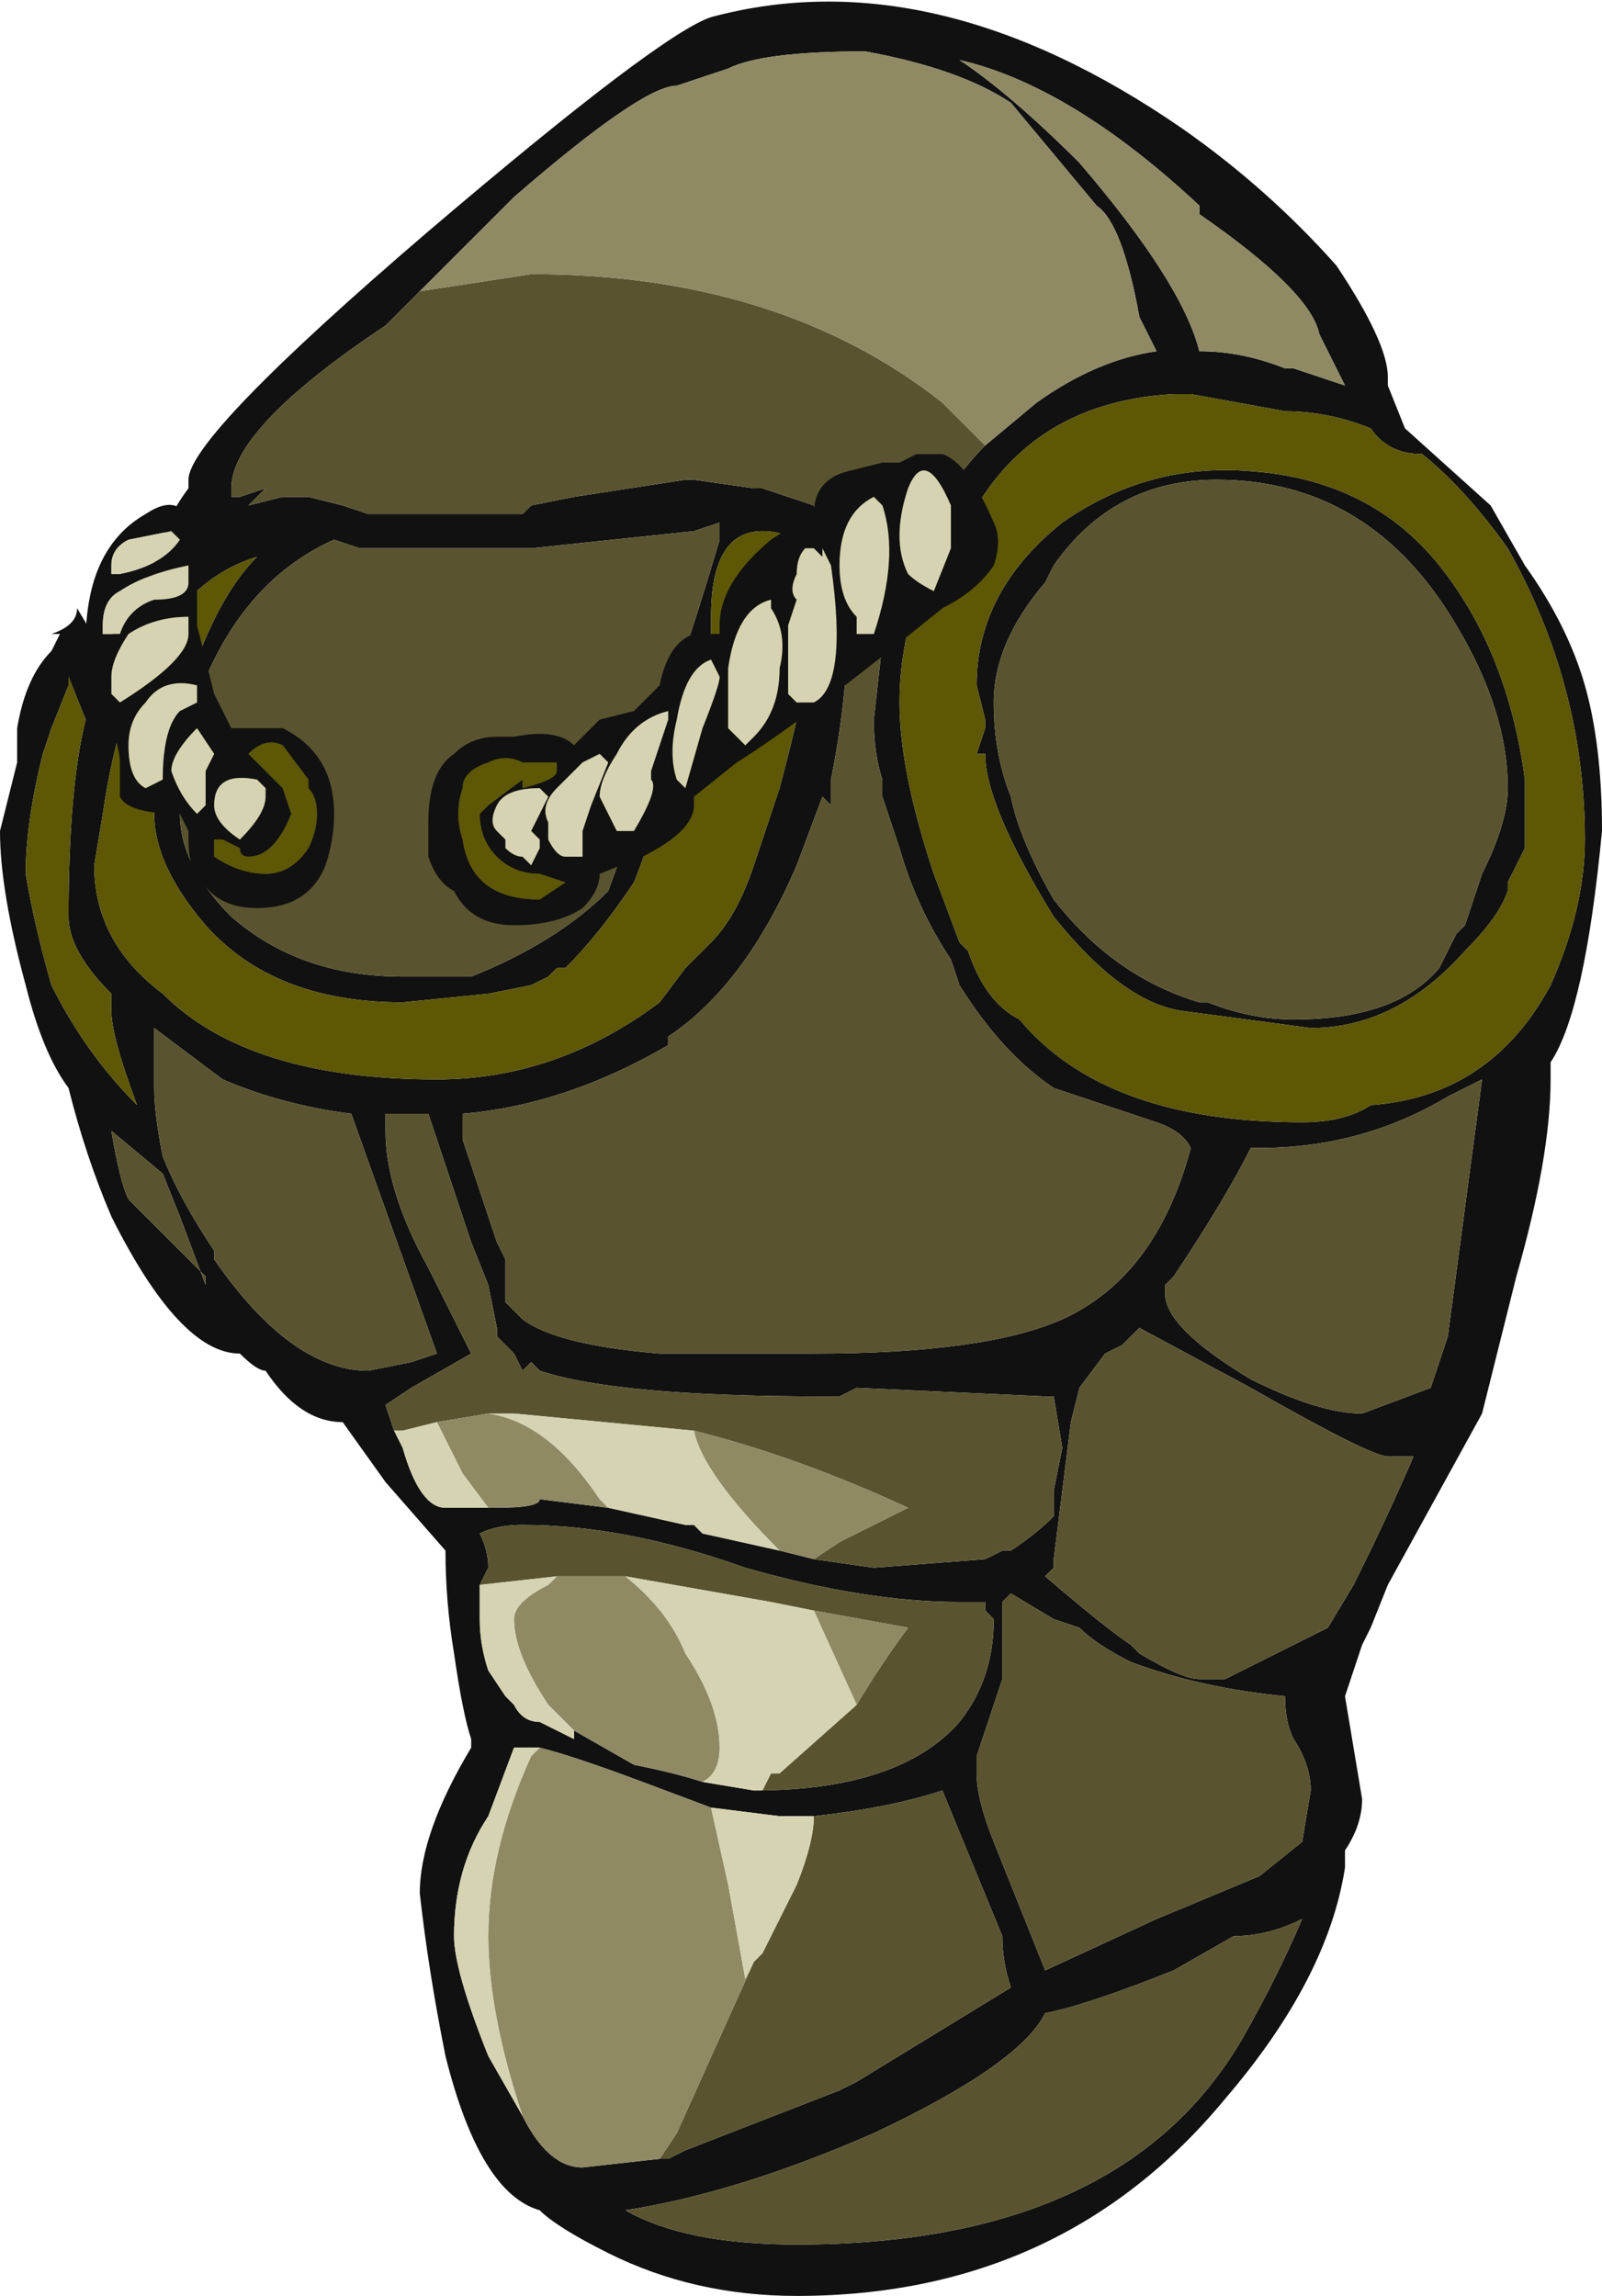 <?xml version="1.0" encoding="UTF-8" standalone="no"?>
<svg xmlns:ffdec="https://www.free-decompiler.com/flash" xmlns:xlink="http://www.w3.org/1999/xlink" ffdec:objectType="shape" height="13.4px" width="9.35px" xmlns="http://www.w3.org/2000/svg">
  <g transform="matrix(1.0, 0.0, 0.0, 1.0, 0.15, 13.35)">
    <path d="M6.85 -12.1 L6.85 -12.15 Q6.1 -12.85 5.45 -13.0 5.75 -12.8 6.15 -12.4 6.75 -11.7 6.85 -11.3 7.1 -11.3 7.35 -11.2 L7.4 -11.2 7.7 -11.1 7.55 -11.4 Q7.5 -11.65 6.85 -12.1 M5.6 -10.75 L5.9 -11.0 Q6.25 -11.25 6.6 -11.3 L6.5 -11.5 Q6.4 -12.05 6.25 -12.15 L5.75 -12.75 Q5.45 -12.95 4.9 -13.05 4.3 -13.05 4.1 -12.95 L3.8 -12.85 Q3.6 -12.85 2.85 -12.2 L2.3 -11.65 2.1 -11.45 Q1.2 -10.85 1.2 -10.5 L1.2 -10.45 1.25 -10.45 1.4 -10.5 1.3 -10.4 1.5 -10.45 1.65 -10.45 1.85 -10.4 2.0 -10.35 2.9 -10.35 2.95 -10.4 3.2 -10.45 3.85 -10.55 3.9 -10.55 4.25 -10.5 4.3 -10.5 Q4.45 -10.45 4.6 -10.4 L4.8 -9.75 Q4.8 -9.3 4.7 -8.8 L4.7 -8.65 4.65 -8.7 4.5 -8.3 Q4.2 -7.6 3.75 -7.3 L3.75 -7.25 Q3.15 -6.9 2.55 -6.85 L2.55 -6.7 2.75 -6.1 2.8 -6.0 2.8 -5.75 2.9 -5.65 Q3.1 -5.5 3.7 -5.45 L4.6 -5.45 Q5.6 -5.45 6.05 -5.65 6.6 -5.9 6.8 -6.65 6.75 -6.75 6.6 -6.8 L6.0 -7.0 Q5.7 -7.2 5.45 -7.6 L5.4 -7.75 Q5.2 -8.05 5.1 -8.4 L5.0 -8.7 5.0 -8.8 Q4.95 -8.95 4.95 -9.15 L5.0 -9.6 5.25 -10.25 Q5.4 -10.55 5.6 -10.75 M6.75 -11.05 L6.7 -11.05 Q5.8 -11.0 5.45 -10.2 L5.2 -9.85 Q5.1 -9.55 5.1 -9.25 5.1 -8.85 5.3 -8.25 L5.45 -7.85 5.5 -7.8 Q5.6 -7.5 5.8 -7.4 6.3 -6.8 7.45 -6.8 7.7 -6.8 7.85 -6.9 8.55 -6.95 8.9 -7.6 9.1 -8.05 9.1 -8.45 9.1 -9.35 8.65 -10.15 8.4 -10.5 8.15 -10.7 7.95 -10.7 7.85 -10.85 7.6 -10.95 7.35 -10.95 L6.8 -11.05 6.75 -11.05 M8.05 -10.85 L8.55 -10.4 8.75 -10.05 Q9.0 -9.7 9.1 -9.35 9.2 -9.0 9.2 -8.5 9.1 -7.45 8.9 -7.15 L8.9 -7.05 Q8.9 -6.6 8.7 -5.9 L8.5 -5.1 7.95 -4.1 7.85 -3.85 7.8 -3.75 7.7 -3.45 7.8 -2.85 Q7.8 -2.7 7.7 -2.55 L7.7 -2.45 Q7.6 -1.8 7.0 -1.1 6.05 0.05 4.5 0.05 3.9 0.05 3.4 -0.2 3.1 -0.35 3.0 -0.45 2.65 -0.55 2.45 -1.35 2.35 -1.85 2.3 -2.3 2.3 -2.65 2.6 -3.15 L2.6 -3.2 Q2.55 -3.35 2.5 -3.7 2.45 -4.0 2.45 -4.3 L2.1 -4.7 1.85 -5.05 Q1.6 -5.05 1.4 -5.35 1.35 -5.35 1.25 -5.45 0.9 -5.45 0.5 -6.25 0.35 -6.6 0.25 -7.0 0.1 -7.2 0.0 -7.6 -0.15 -8.15 -0.15 -8.5 L-0.05 -8.9 -0.05 -9.1 Q0.0 -9.4 0.15 -9.55 L0.2 -9.65 0.15 -9.65 Q0.3 -9.7 0.3 -9.8 L0.45 -9.55 0.8 -10.15 Q0.8 -10.3 0.95 -10.5 L0.95 -10.55 Q0.95 -10.8 2.35 -12.0 3.7 -13.15 4.0 -13.25 5.3 -13.6 6.75 -12.6 7.25 -12.25 7.65 -11.8 7.95 -11.35 7.95 -11.15 L7.95 -11.1 8.05 -10.85 M5.95 -9.95 Q5.65 -9.6 5.65 -9.25 5.65 -8.95 5.75 -8.7 5.8 -8.45 6.0 -8.1 6.35 -7.65 6.85 -7.5 L6.9 -7.5 Q7.15 -7.4 7.4 -7.4 8.0 -7.4 8.25 -7.7 L8.35 -7.9 8.4 -7.95 8.5 -8.25 Q8.65 -8.55 8.65 -8.75 8.65 -9.2 8.35 -9.7 7.85 -10.55 6.95 -10.55 6.35 -10.55 6.0 -10.05 L5.95 -9.95 M7.15 -10.6 Q7.85 -10.55 8.25 -10.05 8.65 -9.55 8.75 -8.8 L8.75 -8.4 8.65 -8.2 8.65 -8.15 Q8.6 -8.0 8.4 -7.8 8.0 -7.35 7.5 -7.35 L6.75 -7.45 Q6.4 -7.5 6.0 -8.0 5.6 -8.65 5.6 -8.95 L5.55 -8.95 5.6 -9.1 5.6 -9.15 5.55 -9.35 Q5.55 -9.9 6.05 -10.3 6.55 -10.65 7.15 -10.6 M5.2 -10.7 L5.35 -10.7 5.25 -10.65 5.2 -10.65 5.2 -10.7 M1.8 -10.2 Q1.35 -10.0 1.1 -9.5 0.9 -9.1 0.9 -8.6 0.9 -8.3 1.2 -8.0 1.6 -7.65 2.2 -7.65 L2.6 -7.65 Q3.1 -7.85 3.4 -8.15 L3.6 -8.7 3.6 -8.9 Q3.8 -9.35 4.05 -10.2 L4.05 -10.3 3.9 -10.25 2.95 -10.15 1.95 -10.15 1.8 -10.2 M0.25 -9.35 L0.15 -9.1 0.1 -8.95 Q0.0 -8.55 0.0 -8.25 0.05 -7.95 0.15 -7.6 0.35 -7.2 0.65 -6.9 0.5 -7.3 0.5 -7.45 L0.5 -7.55 Q0.25 -7.8 0.25 -8.0 0.25 -8.75 0.35 -9.15 L0.25 -9.4 0.25 -9.35 M1.35 -10.1 Q0.85 -9.95 0.6 -9.25 0.5 -8.95 0.45 -8.6 L0.4 -8.3 Q0.4 -7.85 0.8 -7.55 1.3 -7.05 2.4 -7.05 3.1 -7.05 3.7 -7.5 L3.85 -7.7 4.0 -7.85 Q4.15 -8.0 4.25 -8.3 L4.4 -8.75 Q4.6 -9.5 4.6 -9.8 L4.55 -10.15 Q4.45 -10.25 4.3 -10.25 4.0 -10.25 4.0 -9.75 L4.0 -9.65 3.75 -8.8 Q3.65 -8.45 3.55 -8.2 3.35 -7.9 3.15 -7.7 L3.1 -7.7 3.05 -7.65 2.95 -7.6 2.7 -7.55 2.2 -7.5 Q1.45 -7.5 1.05 -7.95 0.75 -8.3 0.75 -8.6 0.75 -8.9 1.0 -9.5 1.15 -9.9 1.35 -10.1 M4.6 -4.25 L4.95 -4.2 5.6 -4.25 5.7 -4.3 5.75 -4.3 Q5.9 -4.4 6.0 -4.5 L6.0 -4.65 6.05 -4.9 6.0 -5.2 5.95 -5.2 4.85 -5.25 4.75 -5.2 4.65 -5.2 Q3.45 -5.2 3.0 -5.35 L2.95 -5.4 2.9 -5.35 2.85 -5.45 Q2.8 -5.5 2.75 -5.55 L2.75 -5.6 2.7 -5.85 2.6 -6.1 2.35 -6.85 2.1 -6.85 2.1 -6.75 Q2.1 -6.4 2.35 -5.95 L2.6 -5.45 2.25 -5.25 2.1 -5.15 2.15 -5.0 2.2 -4.9 Q2.3 -4.55 2.45 -4.55 L2.7 -4.55 2.75 -4.55 Q3.0 -4.55 3.0 -4.6 L3.4 -4.55 3.85 -4.45 3.9 -4.45 3.95 -4.4 4.4 -4.3 4.6 -4.25 M4.25 -2.9 Q5.1 -2.9 5.45 -3.3 5.65 -3.55 5.65 -3.9 L5.6 -3.95 5.6 -4.0 5.45 -4.0 Q4.9 -4.0 4.2 -4.2 3.5 -4.45 2.9 -4.45 2.75 -4.45 2.65 -4.4 2.7 -4.3 2.7 -4.2 L2.65 -4.1 2.65 -3.9 Q2.65 -3.75 2.7 -3.6 L2.8 -3.45 2.85 -3.4 Q2.9 -3.3 3.0 -3.3 L3.2 -3.2 3.2 -3.25 3.55 -3.05 Q3.8 -3.0 3.95 -2.95 L4.25 -2.9 M5.75 -4.05 L5.7 -4.0 5.7 -3.55 5.55 -3.1 5.55 -3.0 Q5.55 -2.85 5.65 -2.6 L5.95 -1.85 6.6 -2.15 7.2 -2.4 7.45 -2.6 7.5 -2.9 Q7.5 -3.05 7.4 -3.2 7.35 -3.3 7.35 -3.45 6.85 -3.5 6.45 -3.65 6.25 -3.75 6.15 -3.85 L6.0 -3.9 5.75 -4.05 M1.9 -6.85 Q1.5 -6.9 1.15 -7.05 0.95 -7.2 0.75 -7.35 L0.75 -7.0 Q0.75 -6.85 0.8 -6.6 0.9 -6.35 1.1 -6.05 L1.1 -6.0 Q1.55 -5.35 2.0 -5.35 L2.25 -5.4 2.4 -5.45 1.9 -6.85 M0.8 -6.5 L0.5 -6.75 Q0.55 -6.45 0.6 -6.35 0.7 -6.25 1.05 -5.9 L1.05 -5.85 0.9 -6.25 0.8 -6.5 M3.0 -3.15 L2.85 -3.15 2.7 -2.75 Q2.5 -2.45 2.5 -2.05 2.5 -1.85 2.7 -1.35 L2.9 -1.0 Q3.05 -0.7 3.25 -0.7 L3.7 -0.75 3.75 -0.75 3.85 -0.8 4.75 -1.15 4.85 -1.2 5.75 -1.75 Q5.7 -1.9 5.7 -2.05 L5.35 -2.9 Q5.05 -2.8 4.6 -2.75 L4.4 -2.75 4.0 -2.8 3.6 -2.95 Q3.2 -3.1 3.0 -3.15 M4.5 -0.25 Q6.4 -0.25 7.1 -1.45 7.3 -1.8 7.45 -2.15 7.25 -2.05 7.05 -2.05 L6.7 -1.85 Q6.2 -1.65 5.95 -1.6 5.8 -1.3 4.95 -0.9 4.15 -0.55 3.5 -0.45 3.85 -0.25 4.5 -0.25 M8.5 -7.05 L8.3 -6.95 Q7.8 -6.65 7.2 -6.65 L7.15 -6.65 Q7.0 -6.35 6.7 -5.9 L6.65 -5.85 6.65 -5.8 Q6.65 -5.6 7.15 -5.3 7.55 -5.1 7.8 -5.1 L8.2 -5.25 8.3 -5.55 8.5 -7.05 M6.3 -5.45 L6.15 -5.25 6.1 -5.05 6.0 -4.25 6.0 -4.2 5.95 -4.15 Q6.3 -3.85 6.45 -3.75 L6.5 -3.7 Q6.75 -3.55 6.85 -3.55 L7.0 -3.55 7.6 -3.85 7.75 -4.1 Q7.95 -4.5 8.1 -4.85 L7.95 -4.85 Q7.85 -4.85 7.15 -5.25 L6.5 -5.6 6.4 -5.5 6.3 -5.45" fill="#111111" fill-rule="evenodd" stroke="none"/>
    <path d="M2.3 -11.65 L2.95 -11.75 Q4.4 -11.75 5.35 -11.0 L5.6 -10.75 Q5.4 -10.55 5.25 -10.25 L5.0 -9.6 4.95 -9.15 Q4.95 -8.95 5.0 -8.8 L5.0 -8.7 5.1 -8.4 Q5.2 -8.05 5.4 -7.75 L5.45 -7.6 Q5.7 -7.2 6.0 -7.0 L6.6 -6.8 Q6.75 -6.75 6.8 -6.65 6.6 -5.9 6.05 -5.65 5.6 -5.45 4.6 -5.45 L3.7 -5.45 Q3.1 -5.5 2.9 -5.65 L2.8 -5.75 2.8 -6.0 2.75 -6.1 2.55 -6.7 2.55 -6.85 Q3.15 -6.9 3.75 -7.25 L3.75 -7.3 Q4.2 -7.6 4.5 -8.3 L4.65 -8.7 4.7 -8.65 4.7 -8.8 Q4.8 -9.3 4.8 -9.75 L4.6 -10.4 Q4.45 -10.45 4.3 -10.5 L4.25 -10.5 3.9 -10.55 3.85 -10.55 3.2 -10.45 2.95 -10.4 2.9 -10.35 2.0 -10.35 1.85 -10.4 1.65 -10.45 1.5 -10.45 1.3 -10.4 1.4 -10.5 1.25 -10.45 1.2 -10.45 1.2 -10.5 Q1.2 -10.85 2.1 -11.45 L2.3 -11.65 M5.95 -9.95 L6.0 -10.05 Q6.35 -10.55 6.95 -10.55 7.85 -10.55 8.35 -9.7 8.65 -9.2 8.65 -8.75 8.65 -8.55 8.5 -8.25 L8.4 -7.95 8.35 -7.9 8.25 -7.7 Q8.0 -7.4 7.4 -7.4 7.15 -7.4 6.9 -7.5 L6.85 -7.5 Q6.35 -7.65 6.0 -8.1 5.8 -8.45 5.75 -8.7 5.65 -8.95 5.65 -9.25 5.65 -9.6 5.95 -9.95 M1.8 -10.2 L1.95 -10.15 2.95 -10.15 3.9 -10.25 4.05 -10.3 4.05 -10.2 Q3.8 -9.35 3.6 -8.9 L3.6 -8.7 3.4 -8.15 Q3.1 -7.85 2.6 -7.65 L2.2 -7.65 Q1.6 -7.65 1.2 -8.0 0.9 -8.3 0.9 -8.6 0.9 -9.1 1.1 -9.5 1.35 -10.0 1.8 -10.2 M5.2 -10.7 L5.2 -10.65 5.25 -10.65 5.35 -10.7 5.2 -10.7 M2.15 -5.0 L2.1 -5.15 2.25 -5.25 2.6 -5.45 2.35 -5.95 Q2.1 -6.4 2.1 -6.75 L2.1 -6.85 2.35 -6.85 2.6 -6.1 2.7 -5.85 2.75 -5.6 2.75 -5.55 Q2.8 -5.5 2.85 -5.45 L2.9 -5.35 2.95 -5.4 3.0 -5.35 Q3.45 -5.2 4.65 -5.2 L4.75 -5.2 4.85 -5.25 5.95 -5.2 6.0 -5.2 6.05 -4.9 6.0 -4.65 6.0 -4.5 Q5.9 -4.4 5.75 -4.3 L5.7 -4.3 5.6 -4.25 4.95 -4.2 4.6 -4.25 4.75 -4.35 5.15 -4.55 Q4.5 -4.85 3.9 -5.0 L2.85 -5.1 2.7 -5.1 2.4 -5.05 2.2 -5.0 2.15 -5.0 M3.5 -4.15 L3.1 -4.15 2.65 -4.1 2.7 -4.2 Q2.7 -4.3 2.65 -4.4 2.75 -4.45 2.9 -4.45 3.5 -4.45 4.2 -4.2 4.9 -4.0 5.45 -4.0 L5.6 -4.0 5.6 -3.95 5.65 -3.9 Q5.65 -3.55 5.45 -3.3 5.1 -2.9 4.25 -2.9 L4.3 -2.9 4.35 -3.0 4.4 -3.0 4.85 -3.4 Q5.0 -3.65 5.15 -3.85 L4.6 -3.95 4.35 -4.0 3.5 -4.15 M5.75 -4.05 L6.0 -3.9 6.15 -3.85 Q6.25 -3.75 6.45 -3.65 6.85 -3.5 7.35 -3.45 7.35 -3.3 7.4 -3.2 7.5 -3.05 7.5 -2.9 L7.45 -2.6 7.2 -2.4 6.6 -2.15 5.95 -1.85 5.65 -2.6 Q5.55 -2.85 5.55 -3.0 L5.55 -3.1 5.7 -3.55 5.7 -4.0 5.75 -4.05 M0.8 -6.5 L0.9 -6.25 1.05 -5.85 1.05 -5.9 Q0.7 -6.25 0.6 -6.35 0.55 -6.45 0.5 -6.75 L0.8 -6.5 M1.9 -6.85 L2.4 -5.45 2.25 -5.4 2.0 -5.35 Q1.55 -5.35 1.1 -6.0 L1.1 -6.05 Q0.9 -6.35 0.8 -6.6 0.75 -6.85 0.75 -7.0 L0.75 -7.35 Q0.95 -7.2 1.15 -7.05 1.5 -6.9 1.9 -6.85 M4.6 -2.75 Q5.05 -2.8 5.35 -2.9 L5.7 -2.05 Q5.7 -1.9 5.75 -1.75 L4.85 -1.2 4.75 -1.15 3.85 -0.8 3.75 -0.75 3.7 -0.75 3.8 -0.9 4.25 -1.9 4.3 -1.95 4.5 -2.35 Q4.6 -2.6 4.6 -2.75 M4.5 -0.25 Q3.85 -0.25 3.5 -0.45 4.15 -0.55 4.95 -0.9 5.8 -1.3 5.95 -1.6 6.2 -1.65 6.7 -1.85 L7.05 -2.05 Q7.25 -2.05 7.45 -2.15 7.3 -1.8 7.1 -1.45 6.4 -0.25 4.5 -0.25 M6.3 -5.45 L6.4 -5.5 6.5 -5.6 7.15 -5.25 Q7.85 -4.85 7.95 -4.85 L8.1 -4.85 Q7.95 -4.5 7.75 -4.1 L7.6 -3.85 7.0 -3.55 6.85 -3.55 Q6.75 -3.55 6.5 -3.7 L6.45 -3.75 Q6.3 -3.85 5.95 -4.15 L6.0 -4.2 6.0 -4.25 6.1 -5.05 6.15 -5.25 6.3 -5.45 M8.5 -7.05 L8.3 -5.55 8.2 -5.25 7.8 -5.1 Q7.55 -5.1 7.15 -5.3 6.65 -5.6 6.65 -5.8 L6.65 -5.85 6.7 -5.9 Q7.0 -6.35 7.15 -6.65 L7.2 -6.65 Q7.8 -6.65 8.3 -6.95 L8.5 -7.05" fill="#59542f" fill-rule="evenodd" stroke="none"/>
    <path d="M6.85 -12.1 Q7.5 -11.65 7.55 -11.4 L7.7 -11.1 7.4 -11.2 7.35 -11.2 Q7.1 -11.3 6.85 -11.3 6.75 -11.7 6.15 -12.4 5.75 -12.8 5.45 -13.0 6.1 -12.85 6.85 -12.15 L6.85 -12.1 M2.3 -11.65 L2.85 -12.2 Q3.6 -12.85 3.8 -12.85 L4.1 -12.95 Q4.3 -13.05 4.9 -13.05 5.45 -12.95 5.75 -12.75 L6.25 -12.15 Q6.4 -12.05 6.5 -11.5 L6.6 -11.3 Q6.25 -11.25 5.9 -11.0 L5.6 -10.75 5.35 -11.0 Q4.4 -11.75 2.95 -11.75 L2.3 -11.65 M2.4 -5.05 L2.7 -5.1 Q3.05 -5.05 3.35 -4.6 L3.4 -4.55 3.0 -4.6 Q3.0 -4.55 2.75 -4.55 L2.7 -4.55 2.55 -4.75 2.4 -5.05 M3.9 -5.0 Q4.5 -4.85 5.15 -4.55 L4.75 -4.35 4.6 -4.25 4.4 -4.3 Q3.95 -4.75 3.9 -5.0 M3.1 -4.15 L3.5 -4.15 Q3.75 -3.95 3.85 -3.7 4.05 -3.4 4.05 -3.15 4.05 -3.0 3.95 -2.95 3.8 -3.0 3.55 -3.05 L3.2 -3.25 3.05 -3.4 Q2.85 -3.7 2.85 -3.9 2.85 -4.0 3.05 -4.1 L3.1 -4.15 M4.6 -3.95 L5.15 -3.85 Q5.0 -3.65 4.85 -3.4 L4.6 -3.95 M2.9 -1.0 Q2.7 -1.6 2.7 -2.05 2.7 -2.55 2.95 -3.1 L3.0 -3.15 Q3.2 -3.1 3.6 -2.95 L4.0 -2.8 4.1 -2.35 4.2 -1.8 4.25 -1.9 3.8 -0.9 3.7 -0.75 3.25 -0.7 Q3.05 -0.7 2.9 -1.0" fill="#8f8a64" fill-rule="evenodd" stroke="none"/>
    <path d="M6.75 -11.05 L6.8 -11.05 7.35 -10.95 Q7.6 -10.95 7.85 -10.85 7.95 -10.7 8.15 -10.7 8.4 -10.5 8.65 -10.15 9.1 -9.35 9.1 -8.45 9.1 -8.05 8.9 -7.6 8.55 -6.95 7.85 -6.9 7.7 -6.8 7.45 -6.8 6.3 -6.8 5.8 -7.4 5.6 -7.5 5.5 -7.8 L5.45 -7.85 5.3 -8.25 Q5.1 -8.85 5.1 -9.25 5.1 -9.55 5.2 -9.85 L5.45 -10.2 Q5.8 -11.0 6.7 -11.05 L6.75 -11.05 M7.15 -10.6 Q6.55 -10.65 6.05 -10.3 5.55 -9.9 5.55 -9.35 L5.6 -9.15 5.6 -9.1 5.55 -8.95 5.6 -8.95 Q5.6 -8.65 6.0 -8.0 6.4 -7.5 6.75 -7.45 L7.5 -7.35 Q8.0 -7.35 8.4 -7.8 8.6 -8.0 8.65 -8.15 L8.65 -8.2 8.75 -8.4 8.75 -8.8 Q8.65 -9.55 8.25 -10.05 7.85 -10.55 7.15 -10.6 M1.35 -10.1 Q1.15 -9.9 1.0 -9.5 0.75 -8.9 0.75 -8.6 0.75 -8.3 1.05 -7.95 1.45 -7.5 2.2 -7.5 L2.7 -7.55 2.95 -7.6 3.05 -7.65 3.1 -7.7 3.15 -7.7 Q3.35 -7.9 3.55 -8.2 3.65 -8.45 3.75 -8.8 L4.0 -9.65 4.0 -9.75 Q4.0 -10.25 4.3 -10.25 4.45 -10.25 4.55 -10.15 L4.6 -9.8 Q4.6 -9.5 4.4 -8.75 L4.25 -8.3 Q4.15 -8.0 4.0 -7.85 L3.85 -7.7 3.7 -7.5 Q3.1 -7.05 2.4 -7.05 1.3 -7.05 0.8 -7.55 0.4 -7.85 0.4 -8.3 L0.45 -8.6 Q0.5 -8.95 0.6 -9.25 0.85 -9.95 1.35 -10.1 M0.25 -9.35 L0.25 -9.4 0.35 -9.15 Q0.25 -8.75 0.25 -8.0 0.25 -7.8 0.5 -7.55 L0.5 -7.45 Q0.5 -7.3 0.65 -6.9 0.35 -7.2 0.15 -7.6 0.05 -7.95 0.0 -8.25 0.0 -8.55 0.1 -8.95 L0.15 -9.1 0.25 -9.35" fill="#5d5706" fill-rule="evenodd" stroke="none"/>
    <path d="M2.15 -5.0 L2.2 -5.0 2.4 -5.05 2.55 -4.75 2.7 -4.55 2.45 -4.55 Q2.3 -4.55 2.2 -4.9 L2.15 -5.0 M2.7 -5.1 L2.85 -5.1 3.9 -5.0 Q3.95 -4.75 4.4 -4.3 L3.95 -4.4 3.9 -4.45 3.85 -4.45 3.4 -4.55 3.35 -4.6 Q3.05 -5.05 2.7 -5.1 M3.5 -4.15 L4.35 -4.0 4.6 -3.95 4.85 -3.4 4.4 -3.0 4.35 -3.0 4.3 -2.9 4.25 -2.9 3.95 -2.95 Q4.05 -3.0 4.05 -3.15 4.05 -3.4 3.85 -3.7 3.75 -3.95 3.5 -4.15 M2.65 -4.1 L3.1 -4.15 3.05 -4.1 Q2.85 -4.0 2.85 -3.9 2.85 -3.7 3.05 -3.4 L3.2 -3.25 3.2 -3.2 3.0 -3.3 Q2.9 -3.3 2.85 -3.4 L2.8 -3.45 2.7 -3.6 Q2.65 -3.75 2.65 -3.9 L2.65 -4.1 M2.9 -1.0 L2.7 -1.35 Q2.5 -1.85 2.5 -2.05 2.5 -2.45 2.7 -2.75 L2.85 -3.15 3.0 -3.15 2.95 -3.1 Q2.7 -2.55 2.7 -2.05 2.7 -1.6 2.9 -1.0 M4.0 -2.8 L4.4 -2.75 4.6 -2.75 Q4.6 -2.6 4.5 -2.35 L4.3 -1.95 4.25 -1.9 4.2 -1.8 4.1 -2.35 4.0 -2.8" fill="#d5d3b1" fill-rule="evenodd" stroke="none"/>
    <path d="M5.35 -10.7 Q5.5 -10.65 5.65 -10.3 5.7 -10.2 5.65 -10.05 5.55 -9.9 5.35 -9.8 4.55 -9.15 4.15 -8.9 L3.9 -8.7 3.9 -8.65 Q3.9 -8.5 3.6 -8.35 L3.35 -8.25 Q3.35 -8.15 3.25 -8.05 3.1 -7.95 2.85 -7.95 2.6 -7.95 2.5 -8.15 2.4 -8.2 2.35 -8.35 2.35 -8.45 2.35 -8.55 2.35 -8.85 2.5 -8.95 2.6 -9.05 2.75 -9.05 L2.85 -9.05 Q3.1 -9.1 3.2 -9.0 L3.35 -9.15 3.55 -9.2 3.7 -9.35 Q3.75 -9.6 3.9 -9.65 L4.05 -9.65 4.05 -9.7 Q4.05 -9.95 4.35 -10.2 4.5 -10.3 4.6 -10.35 4.6 -10.55 4.8 -10.6 L5.0 -10.65 5.1 -10.65 5.2 -10.7 5.35 -10.7 M0.6 -9.65 Q0.5 -9.5 0.5 -9.4 L0.5 -9.3 0.55 -9.25 Q0.95 -9.5 0.95 -9.65 L0.95 -9.75 Q0.75 -9.75 0.6 -9.65 M0.75 -9.85 Q0.95 -9.85 0.95 -9.95 L0.95 -10.05 Q0.7 -10.0 0.55 -9.9 0.45 -9.85 0.45 -9.7 L0.45 -9.65 0.55 -9.65 Q0.6 -9.8 0.75 -9.85 M0.9 -10.2 L0.85 -10.25 0.6 -10.2 Q0.5 -10.15 0.5 -10.05 L0.5 -10.0 0.55 -10.0 Q0.8 -10.05 0.9 -10.2 M0.45 -9.25 Q0.35 -9.45 0.35 -9.6 0.35 -10.15 0.7 -10.35 1.0 -10.55 1.0 -10.0 L1.0 -9.7 Q1.05 -9.5 1.1 -9.3 L1.2 -9.1 1.5 -9.1 Q1.8 -8.95 1.8 -8.6 1.8 -8.45 1.75 -8.3 1.65 -8.05 1.35 -8.05 1.1 -8.05 1.0 -8.25 0.95 -8.3 0.95 -8.45 L0.95 -8.5 0.9 -8.6 Q0.6 -8.6 0.55 -8.7 0.55 -8.75 0.55 -8.9 0.55 -9.0 0.45 -9.25 M1.0 -9.1 Q0.85 -8.95 0.85 -8.85 0.9 -8.7 1.0 -8.6 L1.05 -8.65 Q1.05 -8.7 1.05 -8.85 L1.1 -8.95 1.0 -9.1 M0.7 -9.25 Q0.6 -9.15 0.6 -9.0 0.6 -8.8 0.7 -8.75 L0.8 -8.8 Q0.8 -9.1 0.9 -9.2 L1.0 -9.25 1.0 -9.35 Q0.8 -9.4 0.7 -9.25 M1.35 -8.95 L1.3 -8.95 1.5 -8.75 1.55 -8.6 Q1.45 -8.35 1.3 -8.35 1.25 -8.35 1.25 -8.4 L1.15 -8.45 1.1 -8.45 1.1 -8.35 Q1.25 -8.25 1.4 -8.25 1.55 -8.25 1.65 -8.4 1.7 -8.5 1.7 -8.6 1.7 -8.7 1.65 -8.75 L1.65 -8.8 1.5 -9.0 Q1.4 -9.05 1.3 -8.95 L1.35 -8.95 M1.4 -8.75 L1.35 -8.8 Q1.1 -8.85 1.1 -8.65 1.1 -8.55 1.25 -8.45 1.4 -8.6 1.4 -8.7 L1.4 -8.75 M2.65 -8.6 L2.7 -8.65 2.9 -8.8 2.9 -8.75 Q3.1 -8.8 3.1 -8.85 L3.1 -8.9 2.9 -8.9 Q2.8 -8.95 2.7 -8.9 2.55 -8.85 2.55 -8.75 2.5 -8.6 2.55 -8.45 2.6 -8.1 3.0 -8.1 L3.15 -8.2 3.0 -8.25 Q2.85 -8.25 2.75 -8.35 2.65 -8.45 2.65 -8.6 M3.75 -9.15 L3.75 -9.2 Q3.55 -9.15 3.45 -8.95 3.35 -8.8 3.35 -8.7 L3.45 -8.5 3.55 -8.5 Q3.7 -8.75 3.65 -8.8 L3.65 -8.85 3.75 -9.15 M4.05 -9.4 L4.0 -9.5 Q3.85 -9.45 3.8 -9.15 3.75 -8.95 3.8 -8.8 L3.85 -8.75 3.95 -9.1 Q4.05 -9.35 4.05 -9.4 M3.4 -8.9 L3.35 -8.95 3.25 -8.9 3.1 -8.75 Q3.0 -8.65 3.05 -8.55 L3.05 -8.45 Q3.1 -8.35 3.15 -8.35 L3.25 -8.35 3.25 -8.5 3.3 -8.65 3.4 -8.9 M4.4 -9.45 Q4.45 -9.65 4.35 -9.8 L4.35 -9.85 Q4.15 -9.8 4.1 -9.45 4.1 -9.2 4.1 -9.1 L4.2 -9.0 4.25 -9.05 Q4.4 -9.2 4.4 -9.45 M4.55 -10.15 Q4.5 -10.1 4.5 -10.0 4.45 -9.9 4.5 -9.85 L4.45 -9.7 Q4.45 -9.4 4.45 -9.3 L4.5 -9.25 4.6 -9.25 Q4.8 -9.35 4.7 -10.05 L4.65 -10.15 4.65 -10.1 4.6 -10.15 4.55 -10.15 M5.0 -10.4 L4.95 -10.45 Q4.75 -10.35 4.75 -10.05 4.75 -9.85 4.85 -9.75 L4.85 -9.65 4.95 -9.65 Q5.1 -10.1 5.0 -10.4 M5.4 -10.4 Q5.25 -10.75 5.15 -10.5 5.05 -10.2 5.15 -10.0 5.2 -9.95 5.3 -9.9 L5.4 -10.15 Q5.4 -10.3 5.4 -10.4 M2.75 -8.5 L2.8 -8.45 2.8 -8.4 Q2.85 -8.35 2.9 -8.35 L2.95 -8.3 3.0 -8.4 3.0 -8.45 2.95 -8.5 3.05 -8.7 3.0 -8.75 Q2.8 -8.75 2.75 -8.65 2.7 -8.55 2.75 -8.5" fill="#111111" fill-rule="evenodd" stroke="none"/>
    <path d="M0.9 -10.2 Q0.8 -10.05 0.55 -10.0 L0.5 -10.0 0.5 -10.05 Q0.5 -10.15 0.6 -10.2 L0.85 -10.25 0.9 -10.2 M0.75 -9.85 Q0.6 -9.8 0.55 -9.65 L0.45 -9.65 0.45 -9.7 Q0.45 -9.85 0.55 -9.9 0.7 -10.0 0.95 -10.05 L0.95 -9.95 Q0.95 -9.85 0.75 -9.85 M0.6 -9.65 Q0.75 -9.75 0.95 -9.75 L0.95 -9.65 Q0.95 -9.5 0.55 -9.25 L0.5 -9.3 0.5 -9.4 Q0.5 -9.5 0.6 -9.65 M0.7 -9.25 Q0.8 -9.4 1.0 -9.35 L1.0 -9.25 0.9 -9.2 Q0.8 -9.1 0.8 -8.8 L0.7 -8.75 Q0.6 -8.8 0.6 -9.0 0.6 -9.15 0.7 -9.25 M1.0 -9.1 L1.1 -8.95 1.05 -8.85 Q1.05 -8.7 1.05 -8.65 L1.0 -8.6 Q0.9 -8.7 0.85 -8.85 0.85 -8.95 1.0 -9.1 M1.4 -8.75 L1.4 -8.7 Q1.4 -8.6 1.25 -8.45 1.1 -8.55 1.1 -8.65 1.1 -8.85 1.35 -8.8 L1.4 -8.75 M2.75 -8.5 Q2.7 -8.55 2.75 -8.65 2.8 -8.75 3.0 -8.75 L3.05 -8.7 2.95 -8.5 3.0 -8.45 3.0 -8.4 2.95 -8.3 2.9 -8.35 Q2.85 -8.35 2.8 -8.4 L2.8 -8.45 2.75 -8.5 M5.4 -10.4 Q5.4 -10.3 5.4 -10.15 L5.3 -9.9 Q5.2 -9.95 5.15 -10.0 5.05 -10.2 5.15 -10.5 5.25 -10.75 5.4 -10.4 M5.0 -10.4 Q5.1 -10.1 4.95 -9.65 L4.85 -9.65 4.85 -9.75 Q4.75 -9.85 4.75 -10.05 4.75 -10.35 4.95 -10.45 L5.0 -10.4 M4.55 -10.15 L4.6 -10.15 4.65 -10.1 4.65 -10.15 4.7 -10.05 Q4.8 -9.35 4.6 -9.25 L4.5 -9.25 4.45 -9.3 Q4.45 -9.4 4.45 -9.7 L4.5 -9.85 Q4.45 -9.9 4.5 -10.0 4.5 -10.1 4.55 -10.15 M4.4 -9.45 Q4.4 -9.2 4.25 -9.05 L4.2 -9.0 4.1 -9.1 Q4.1 -9.2 4.1 -9.45 4.15 -9.8 4.35 -9.85 L4.35 -9.8 Q4.45 -9.65 4.4 -9.45 M3.4 -8.9 L3.3 -8.65 3.25 -8.5 3.25 -8.35 3.15 -8.35 Q3.1 -8.35 3.05 -8.45 L3.05 -8.55 Q3.0 -8.65 3.1 -8.75 L3.25 -8.9 3.35 -8.95 3.4 -8.9 M4.05 -9.4 Q4.05 -9.35 3.95 -9.1 L3.85 -8.75 3.8 -8.8 Q3.75 -8.95 3.8 -9.15 3.85 -9.45 4.0 -9.5 L4.05 -9.4 M3.75 -9.15 L3.65 -8.85 3.65 -8.8 Q3.7 -8.75 3.55 -8.5 L3.45 -8.5 3.35 -8.7 Q3.35 -8.8 3.45 -8.95 3.55 -9.15 3.75 -9.2 L3.75 -9.15" fill="#d5d3b1" fill-rule="evenodd" stroke="none"/>
    <path d="M1.35 -8.95 L1.3 -8.95 Q1.4 -9.05 1.5 -9.0 L1.65 -8.8 1.65 -8.75 Q1.7 -8.7 1.7 -8.6 1.7 -8.5 1.65 -8.4 1.55 -8.25 1.4 -8.25 1.25 -8.25 1.1 -8.35 L1.1 -8.45 1.15 -8.45 1.25 -8.4 Q1.25 -8.35 1.3 -8.35 1.45 -8.35 1.55 -8.6 L1.5 -8.75 1.3 -8.95 1.35 -8.95 M2.65 -8.6 Q2.65 -8.45 2.75 -8.35 2.85 -8.25 3.0 -8.25 L3.15 -8.2 3.0 -8.1 Q2.6 -8.1 2.55 -8.45 2.5 -8.6 2.55 -8.75 2.55 -8.85 2.7 -8.9 2.8 -8.95 2.9 -8.9 L3.1 -8.9 3.1 -8.85 Q3.1 -8.8 2.9 -8.75 L2.9 -8.8 2.7 -8.65 2.65 -8.6" fill="#5d5706" fill-rule="evenodd" stroke="none"/>
  </g>
</svg>
